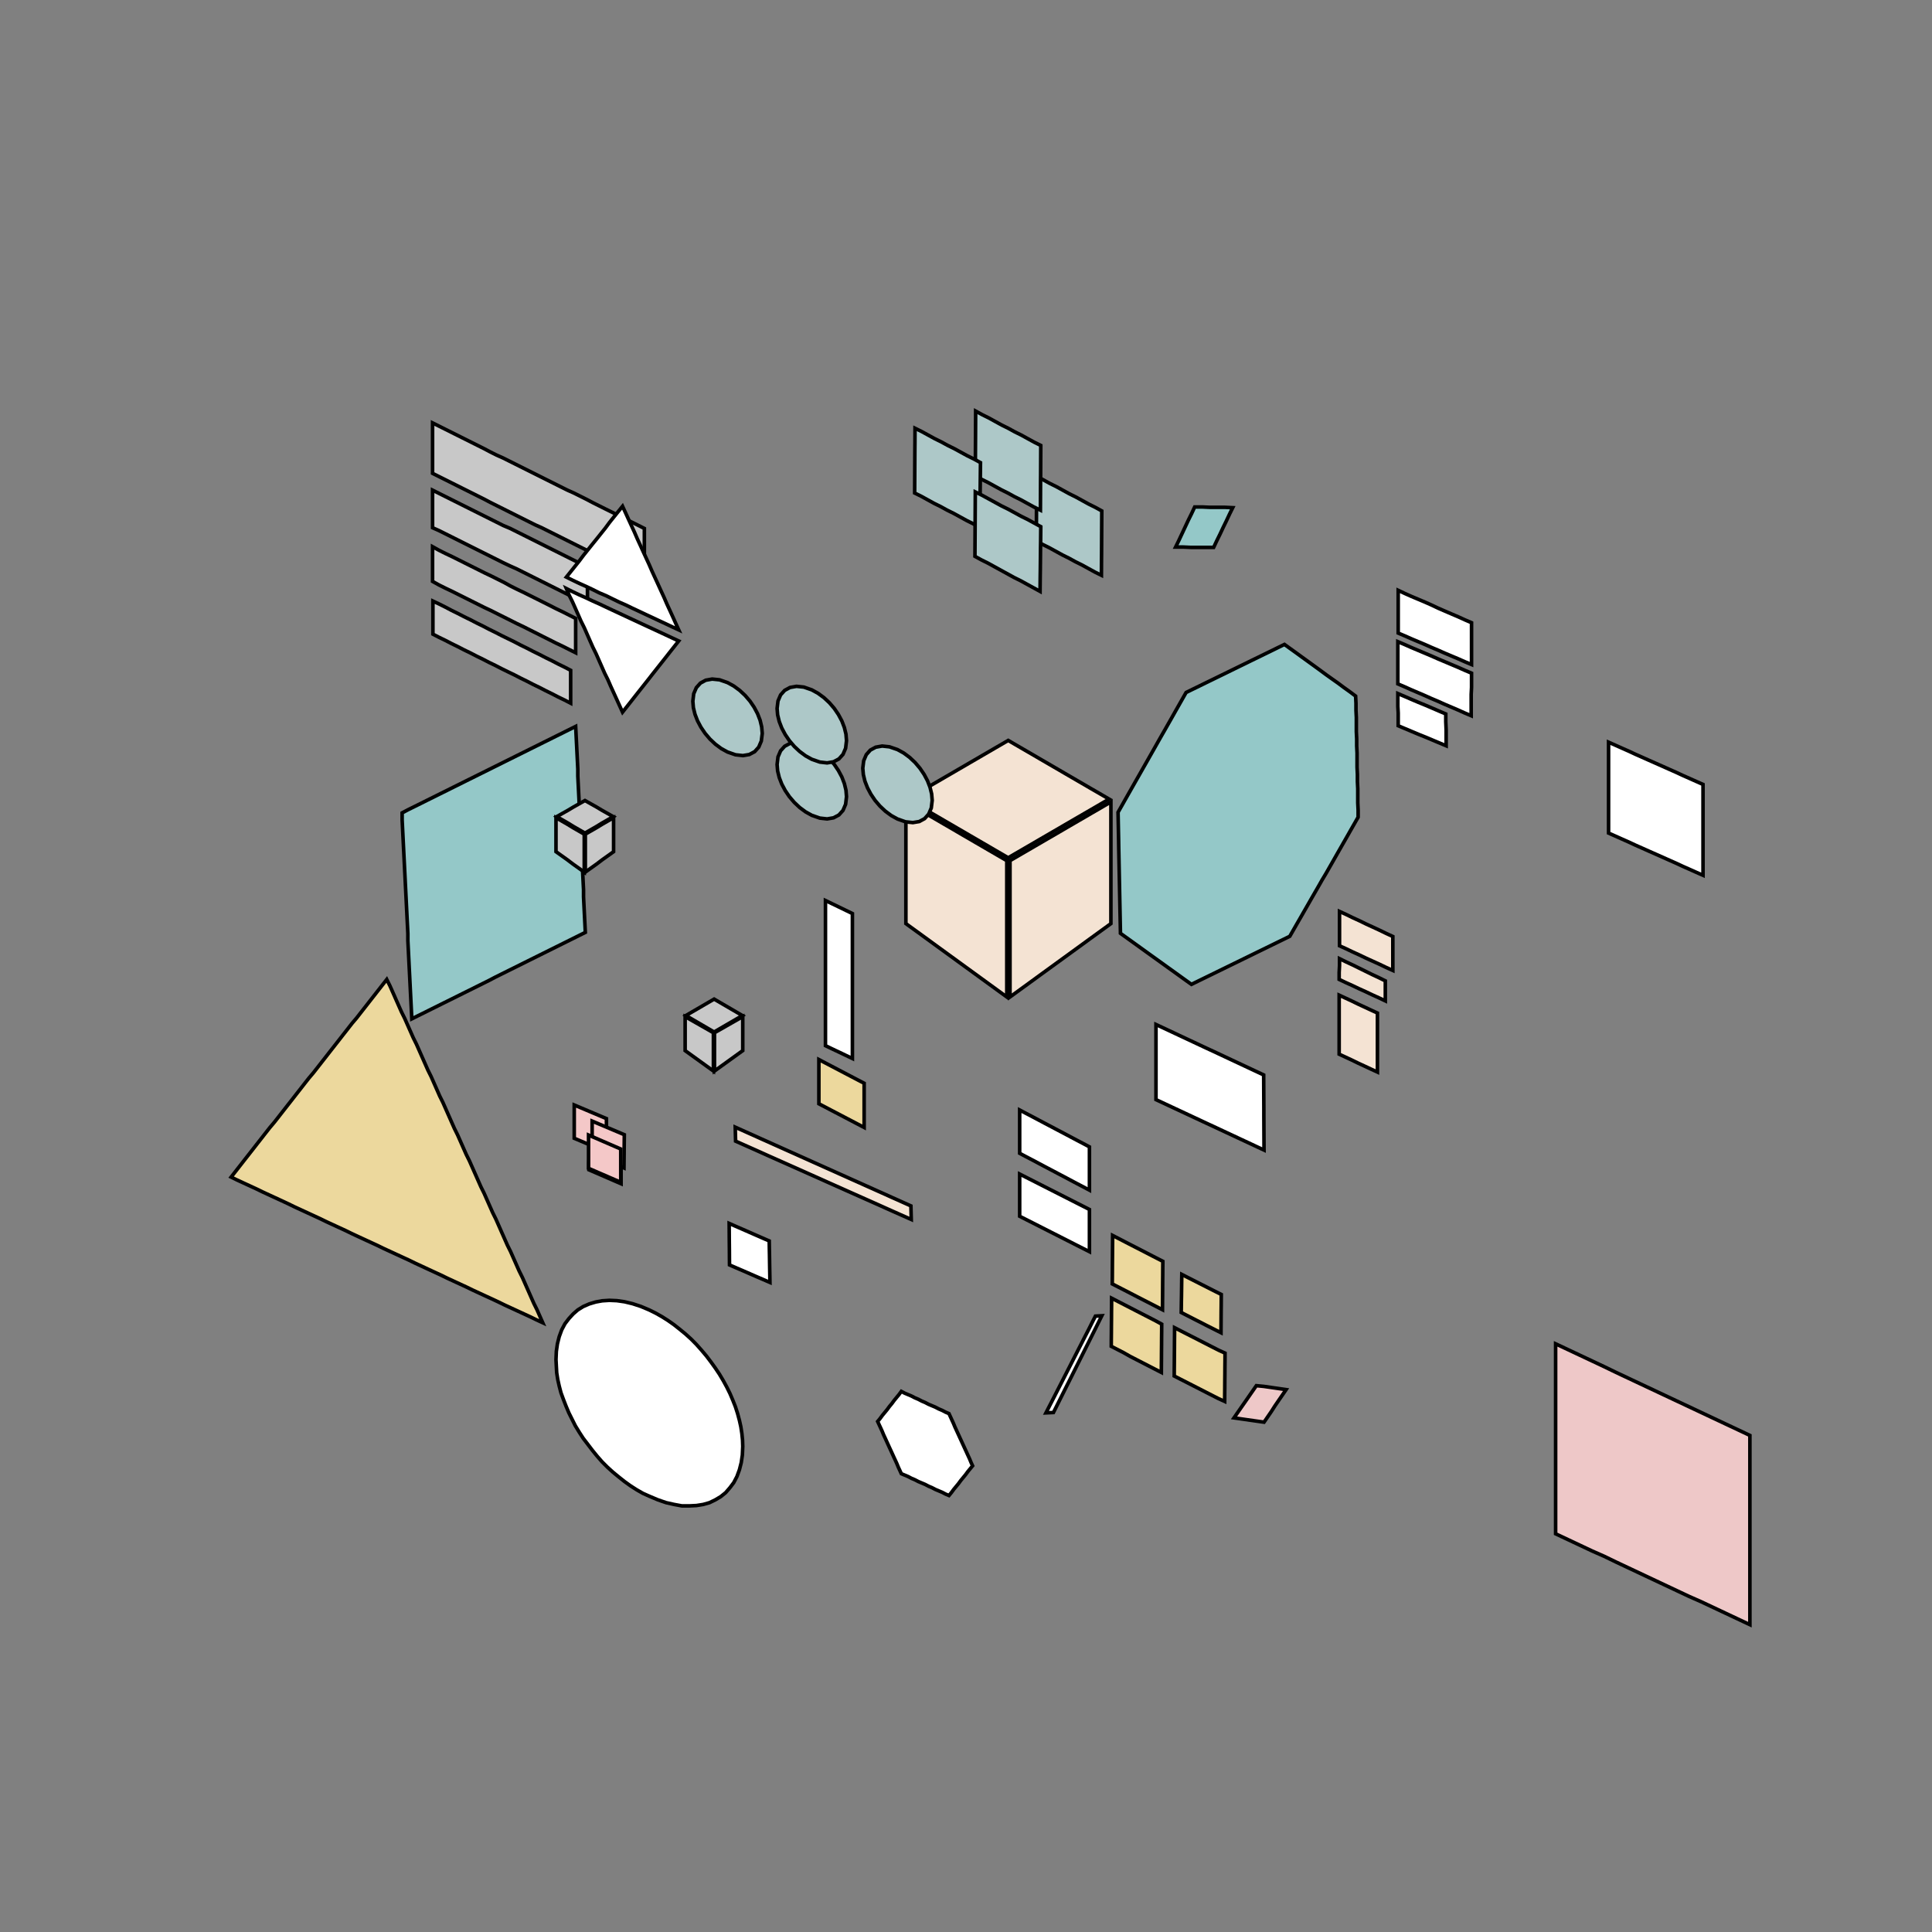 <!DOCTYPE svg>
<svg xmlns="http://www.w3.org/2000/svg" xmlns:xlink="http://www.w3.org/1999/xlink" width="1080" height="1080">
<rect width="100%" height="100%" fill="#808080" stroke="none"/>
<g transform="translate(540,540)">
<g transform="scale(2,2)">
<path stroke="rgb(0,0,0)" stroke-opacity="1" fill="rgb(148,200,200)" fill-opacity="1" id="bb1_2_" d="M-109.1 -66.96 L-109 -64.98 L-108.9 -62.99 L-108.8 -61.01 L-108.7 -59.02 L-108.6 -57.04 L-108.5 -55.05 L-108.5 -53.07 L-108.4 -51.08 L-108.3 -49.1 L-108.2 -47.11 L-108.1 -45.12 L-108 -43.14 L-107.9 -41.15 L-107.8 -39.17 L-107.7 -37.18 L-107.6 -35.2 L-107.5 -33.21 L-107.4 -31.23 L-107.3 -29.24 L-107.2 -27.26 L-107.1 -25.27 L-107 -23.29 L-106.9 -21.3 L-106.9 -19.32 L-106.8 -17.33 L-106.7 -15.35 L-106.6 -13.36 L-106.5 -11.38 L-106.4 -9.392 L-108.2 -8.498 L-110 -7.603 L-111.8 -6.708 L-113.6 -5.813 L-115.4 -4.918 L-117.2 -4.023 L-119 -3.128 L-120.8 -2.234 L-122.6 -1.339 L-124.4 -0.444 L-126.2 0.451 L-128 1.346 L-129.8 2.241 L-131.6 3.136 L-133.3 4.03 L-135.1 4.925 L-136.9 5.82 L-138.7 6.715 L-140.5 7.61 L-142.3 8.505 L-144.1 9.4 L-145.9 10.29 L-147.7 11.19 L-149.5 12.08 L-151.3 12.98 L-153.1 13.87 L-154.9 14.77 L-155 12.78 L-155.1 10.8 L-155.2 8.813 L-155.3 6.828 L-155.4 4.843 L-155.5 2.858 L-155.6 0.873 L-155.7 -1.112 L-155.8 -3.097 L-155.9 -5.083 L-156 -7.068 L-156 -9.053 L-156.1 -11.04 L-156.2 -13.02 L-156.3 -15.01 L-156.4 -16.99 L-156.5 -18.98 L-156.6 -20.96 L-156.7 -22.95 L-156.8 -24.93 L-156.9 -26.92 L-157 -28.9 L-157.1 -30.89 L-157.2 -32.87 L-157.3 -34.86 L-157.4 -36.84 L-157.5 -38.83 L-157.6 -40.82 L-157.6 -42.8 L-155.9 -43.7 L-154.1 -44.59 L-152.3 -45.48 L-150.5 -46.38 L-148.7 -47.27 L-146.9 -48.17 L-145.1 -49.06 L-143.3 -49.96 L-141.5 -50.85 L-139.7 -51.75 L-137.9 -52.64 L-136.1 -53.54 L-134.3 -54.43 L-132.5 -55.33 L-130.7 -56.22 L-128.9 -57.12 L-127.1 -58.01 L-125.3 -58.91 L-123.5 -59.8 L-121.7 -60.7 L-119.9 -61.59 L-118.1 -62.49 L-116.3 -63.38 L-114.5 -64.28 L-112.7 -65.17 L-110.9 -66.07 L-109.1 -66.96 Z " />
<path stroke="rgb(0,0,0)" stroke-opacity="1" fill="rgb(236,216,157)" fill-opacity="1" id="pr2_1_" d="M71.27 102.5 L69.88 101.8 L68.49 101.1 L67.1 100.4 L65.71 99.68 L64.32 98.98 L62.94 98.27 L61.55 97.56 L60.16 96.85 L60.18 95.33 L60.2 93.81 L60.23 92.29 L60.25 90.77 L60.27 89.25 L60.29 87.73 L60.32 86.21 L61.69 86.91 L63.07 87.61 L64.45 88.31 L65.83 89.01 L67.21 89.71 L68.59 90.41 L69.97 91.11 L71.35 91.8 L71.34 93.34 L71.33 94.87 L71.31 96.4 L71.3 97.93 L71.29 99.46 L71.28 101 L71.27 102.5 Z " />
<path stroke="rgb(0,0,0)" stroke-opacity="1" fill="rgb(236,216,157)" fill-opacity="1" id="pr1_1_" d="M54.92 96.08 L53.16 95.17 L51.41 94.27 L49.65 93.37 L47.9 92.47 L46.14 91.56 L44.39 90.66 L42.64 89.76 L40.88 88.86 L40.9 86.92 L40.91 84.99 L40.92 83.06 L40.94 81.12 L40.95 79.19 L40.97 77.26 L40.98 75.32 L42.74 76.22 L44.49 77.13 L46.24 78.03 L48 78.93 L49.75 79.83 L51.51 80.74 L53.26 81.64 L55.02 82.54 L55 84.47 L54.99 86.41 L54.97 88.34 L54.96 90.28 L54.95 92.21 L54.93 94.14 L54.92 96.08 Z " />
<path stroke="rgb(0,0,0)" stroke-opacity="1" fill="rgb(236,216,157)" fill-opacity="1" id="pr3_1_" d="M54.6 113.6 L52.85 112.7 L51.1 111.8 L49.35 110.9 L47.6 110 L45.85 109.1 L44.1 108.1 L42.35 107.2 L40.6 106.3 L40.61 104.4 L40.63 102.5 L40.64 100.6 L40.66 98.64 L40.67 96.71 L40.69 94.78 L40.7 92.85 L42.45 93.75 L44.2 94.65 L45.95 95.55 L47.7 96.45 L49.45 97.35 L51.2 98.25 L52.95 99.15 L54.7 100.1 L54.69 102 L54.67 103.9 L54.66 105.8 L54.64 107.8 L54.63 109.7 L54.61 111.6 L54.6 113.6 Z " />
<path stroke="rgb(0,0,0)" stroke-opacity="1" fill="rgb(236,216,157)" fill-opacity="1" id="pr4_1_" d="M72.3 121.7 L70.54 120.9 L68.77 120 L67.01 119.1 L65.25 118.2 L63.49 117.3 L61.73 116.4 L59.96 115.5 L58.2 114.6 L58.21 112.7 L58.23 110.8 L58.24 108.9 L58.26 106.9 L58.27 105 L58.29 103.1 L58.3 101.1 L60.06 102 L61.82 102.9 L63.59 103.8 L65.35 104.7 L67.11 105.6 L68.87 106.5 L70.64 107.4 L72.4 108.2 L72.39 110.2 L72.37 112.1 L72.36 114 L72.34 116 L72.33 117.9 L72.31 119.8 L72.3 121.7 Z " />
<path stroke="rgb(0,0,0)" stroke-opacity="1" fill="rgb(238,200,200)" fill-opacity="1" id="ll1_1_" d="M219.1 184.1 L215.7 182.5 L212.3 180.9 L208.9 179.3 L205.5 177.7 L202.1 176.2 L198.7 174.6 L195.3 173 L191.9 171.4 L188.5 169.8 L185.1 168.2 L181.7 166.6 L178.4 165 L175 163.5 L171.6 161.9 L168.2 160.3 L164.8 158.7 L164.8 154.9 L164.8 151.1 L164.8 147.3 L164.8 143.5 L164.8 139.7 L164.8 136 L164.8 132.2 L164.8 128.4 L164.8 124.6 L164.8 120.8 L164.8 117 L164.8 113.2 L164.8 109.4 L164.8 105.6 L168.2 107.2 L171.6 108.8 L175 110.4 L178.4 112 L181.7 113.6 L185.1 115.2 L188.5 116.8 L191.9 118.4 L195.3 120 L198.7 121.6 L202.1 123.2 L205.5 124.8 L208.9 126.4 L212.3 128 L215.7 129.6 L219.1 131.2 L219.1 135 L219.1 138.8 L219.1 142.6 L219.1 146.3 L219.1 150.1 L219.1 153.9 L219.1 157.7 L219.1 161.4 L219.1 165.2 L219.1 169 L219.1 172.8 L219.1 176.5 L219.1 180.3 L219.1 184.1 Z " />
<path stroke="rgb(0,0,0)" stroke-opacity="1" fill="rgb(255,255,255)" fill-opacity="1" id="cl1_1_" d="M37.96 97.76 L37.06 99.56 L36.15 101.4 L35.25 103.2 L34.35 105 L33.45 106.8 L32.55 108.6 L31.65 110.4 L30.75 112.2 L29.85 114 L28.95 115.8 L28.04 117.6 L27.14 119.4 L26.24 121.2 L25.34 123 L24.44 124.8 L22.35 124.9 L23.27 123.1 L24.2 121.3 L25.12 119.5 L26.04 117.7 L26.96 115.9 L27.88 114.1 L28.8 112.3 L29.72 110.5 L30.64 108.7 L31.56 106.9 L32.48 105.1 L33.4 103.3 L34.33 101.5 L35.25 99.66 L36.17 97.86 L37.96 97.76 Z " />
<path stroke="rgb(0,0,0)" stroke-opacity="1" fill="rgb(255,255,255)" fill-opacity="1" id="a5_2_" d="M206 -50.75 L204.1 -51.59 L202.2 -52.44 L200.3 -53.28 L198.5 -54.12 L196.6 -54.96 L194.7 -55.81 L192.8 -56.65 L190.9 -57.49 L189 -58.34 L187.1 -59.18 L185.3 -60.02 L183.4 -60.86 L181.5 -61.71 L179.6 -62.55 L179.6 -60.6 L179.6 -58.64 L179.6 -56.69 L179.6 -54.73 L179.6 -52.78 L179.6 -50.83 L179.6 -48.87 L179.6 -46.92 L179.6 -44.97 L179.6 -43.01 L179.6 -41.06 L179.6 -39.1 L179.6 -37.15 L181.5 -36.31 L183.4 -35.46 L185.3 -34.62 L187.1 -33.78 L189 -32.94 L190.9 -32.09 L192.8 -31.25 L194.7 -30.41 L196.6 -29.56 L198.5 -28.72 L200.3 -27.88 L202.2 -27.04 L204.1 -26.19 L206 -25.35 L206 -27.3 L206 -29.26 L206 -31.21 L206 -33.17 L206 -35.12 L206 -37.07 L206 -39.03 L206 -40.98 L206 -42.93 L206 -44.89 L206 -46.84 L206 -48.8 L206 -50.75 Z " />
<path stroke="rgb(0,0,0)" stroke-opacity="1" fill="rgb(255,255,255)" fill-opacity="1" id="a6_2_" d="M83.3 51.45 L81.52 50.62 L79.75 49.79 L77.97 48.96 L76.19 48.13 L74.42 47.3 L72.64 46.47 L70.86 45.64 L69.09 44.81 L67.31 43.99 L65.54 43.16 L63.76 42.33 L61.98 41.5 L60.21 40.67 L58.43 39.84 L56.65 39.01 L54.88 38.18 L53.1 37.35 L53.1 35.25 L53.1 33.15 L53.1 31.05 L53.1 28.95 L53.1 26.85 L53.1 24.75 L53.1 22.65 L53.1 20.55 L53.1 18.45 L53.1 16.35 L54.87 17.18 L56.64 18.01 L58.41 18.84 L60.18 19.67 L61.95 20.5 L63.72 21.33 L65.49 22.16 L67.26 22.99 L69.04 23.81 L70.81 24.64 L72.58 25.47 L74.35 26.3 L76.12 27.13 L77.89 27.96 L79.66 28.79 L81.43 29.62 L83.2 30.45 L83.21 32.36 L83.22 34.27 L83.23 36.18 L83.24 38.09 L83.25 40 L83.25 41.9 L83.26 43.81 L83.27 45.72 L83.28 47.63 L83.29 49.54 L83.3 51.45 Z " />
<path stroke="rgb(0,0,0)" stroke-opacity="1" fill="rgb(148,200,200)" fill-opacity="1" id="rtr1_2_" d="M74.55 -128.1 L73.66 -126.3 L72.77 -124.4 L71.89 -122.6 L71 -120.7 L70.11 -118.9 L69.22 -117 L67.09 -117 L64.97 -117 L62.84 -117 L60.71 -117.1 L58.59 -117.1 L59.47 -118.9 L60.36 -120.8 L61.25 -122.7 L62.14 -124.6 L63.03 -126.4 L63.92 -128.3 L66.04 -128.3 L68.17 -128.2 L70.3 -128.2 L72.42 -128.2 L74.55 -128.1 Z " />
<path stroke="rgb(0,0,0)" stroke-opacity="1" fill="rgb(238,200,200)" fill-opacity="1" id="sg1_2_" d="M74.9 126.3 L75.94 124.8 L76.98 123.3 L78.03 121.8 L79.07 120.3 L80.11 118.8 L81.15 117.3 L83.23 117.5 L85.31 117.8 L87.39 118.1 L89.47 118.4 L88.44 119.9 L87.41 121.4 L86.38 122.9 L85.36 124.5 L84.33 126 L83.3 127.5 L81.2 127.2 L79.1 126.9 L77 126.6 L74.9 126.3 Z " />
<path stroke="rgb(0,0,0)" stroke-opacity="1" fill="rgb(255,255,255)" fill-opacity="1" id="a12_2_" d="M-54.8 88.45 L-56.68 87.63 L-58.57 86.82 L-60.45 86 L-62.33 85.18 L-64.22 84.37 L-66.1 83.55 L-66.12 81.62 L-66.13 79.68 L-66.15 77.75 L-66.17 75.82 L-66.18 73.88 L-66.2 71.95 L-64.33 72.77 L-62.47 73.58 L-60.6 74.4 L-58.73 75.22 L-56.87 76.03 L-55 76.85 L-54.97 78.78 L-54.93 80.72 L-54.9 82.65 L-54.87 84.58 L-54.83 86.52 L-54.8 88.45 Z " />
<path stroke="rgb(0,0,0)" stroke-opacity="1" fill="rgb(255,255,255)" fill-opacity="1" id="secscl1_2_" d="M-31.75 25.86 L-32.69 25.41 L-33.63 24.96 L-34.57 24.51 L-35.51 24.06 L-36.45 23.62 L-37.4 23.17 L-38.34 22.72 L-39.28 22.27 L-39.28 21.26 L-39.28 20.24 L-39.28 19.23 L-39.28 18.21 L-39.28 17.2 L-39.28 16.19 L-39.28 15.17 L-39.28 14.16 L-39.28 13.14 L-39.28 12.13 L-39.28 11.11 L-39.28 10.1 L-39.28 9.086 L-39.28 8.072 L-39.28 7.057 L-39.28 6.043 L-39.28 5.029 L-39.28 4.014 L-39.28 3 L-39.28 1.986 L-39.28 0.972 L-39.28 -0.043 L-39.28 -1.057 L-39.28 -2.071 L-39.28 -3.086 L-39.28 -4.1 L-39.28 -5.114 L-39.28 -6.128 L-39.28 -7.143 L-39.28 -8.157 L-39.28 -9.171 L-39.28 -10.19 L-39.28 -11.2 L-39.28 -12.21 L-39.28 -13.23 L-39.28 -14.24 L-39.28 -15.26 L-39.28 -16.27 L-39.28 -17.29 L-39.28 -18.3 L-38.34 -17.85 L-37.4 -17.39 L-36.45 -16.94 L-35.51 -16.48 L-34.57 -16.03 L-33.63 -15.57 L-32.69 -15.12 L-31.75 -14.66 L-31.75 -13.65 L-31.75 -12.64 L-31.75 -11.62 L-31.75 -10.61 L-31.75 -9.598 L-31.75 -8.585 L-31.75 -7.572 L-31.75 -6.559 L-31.75 -5.546 L-31.75 -4.533 L-31.75 -3.52 L-31.75 -2.507 L-31.75 -1.494 L-31.75 -0.481 L-31.75 0.532 L-31.75 1.545 L-31.75 2.558 L-31.75 3.571 L-31.75 4.584 L-31.75 5.597 L-31.75 6.61 L-31.75 7.623 L-31.75 8.636 L-31.75 9.649 L-31.75 10.66 L-31.75 11.68 L-31.75 12.69 L-31.75 13.7 L-31.75 14.71 L-31.75 15.73 L-31.75 16.74 L-31.75 17.75 L-31.75 18.77 L-31.75 19.78 L-31.75 20.79 L-31.75 21.81 L-31.75 22.82 L-31.75 23.83 L-31.75 24.84 L-31.75 25.86 Z " />
<path stroke="rgb(0,0,0)" stroke-opacity="1" fill="rgb(255,255,255)" fill-opacity="1" id="a7_1_" d="M141.3 -84.25 L139.4 -85.05 L137.6 -85.85 L135.7 -86.65 L133.8 -87.45 L132 -88.25 L130.1 -89.05 L128.3 -89.85 L126.4 -90.65 L124.5 -91.45 L122.7 -92.25 L120.8 -93.05 L120.8 -95.03 L120.8 -97.02 L120.8 -99 L120.8 -101 L120.8 -103 L120.8 -105 L122.7 -104.1 L124.5 -103.3 L126.4 -102.5 L128.3 -101.7 L130.1 -100.9 L132 -100 L133.8 -99.22 L135.7 -98.4 L137.6 -97.59 L139.4 -96.77 L141.3 -95.95 L141.3 -94 L141.3 -92.05 L141.3 -90.1 L141.3 -88.15 L141.3 -86.2 L141.3 -84.25 Z " />
<path stroke="rgb(0,0,0)" stroke-opacity="1" fill="rgb(255,255,255)" fill-opacity="1" id="a8_1_" d="M141.2 -69.95 L139.3 -70.76 L137.5 -71.57 L135.6 -72.38 L133.7 -73.19 L131.9 -74 L130 -74.8 L128.2 -75.61 L126.3 -76.42 L124.4 -77.23 L122.6 -78.04 L120.7 -78.85 L120.7 -80.82 L120.7 -82.78 L120.7 -84.75 L120.7 -86.72 L120.7 -88.68 L120.7 -90.65 L122.6 -89.85 L124.4 -89.05 L126.3 -88.25 L128.2 -87.45 L130.1 -86.65 L131.9 -85.85 L133.8 -85.05 L135.7 -84.25 L137.6 -83.45 L139.4 -82.65 L141.3 -81.85 L141.3 -79.87 L141.3 -77.88 L141.2 -75.9 L141.2 -73.92 L141.2 -71.93 L141.2 -69.95 Z " />
<path stroke="rgb(0,0,0)" stroke-opacity="1" fill="rgb(255,255,255)" fill-opacity="1" id="a9_1_" d="M134.2 -61.55 L132.3 -62.35 L130.4 -63.15 L128.5 -63.95 L126.5 -64.75 L124.6 -65.55 L122.7 -66.35 L120.8 -67.15 L120.8 -68.95 L120.8 -70.75 L120.7 -72.55 L120.7 -74.35 L120.7 -76.15 L122.6 -75.34 L124.5 -74.52 L126.4 -73.71 L128.4 -72.89 L130.3 -72.08 L132.2 -71.26 L134.1 -70.45 L134.1 -68.23 L134.2 -66 L134.2 -63.77 L134.2 -61.55 Z " />
<path stroke="rgb(0,0,0)" stroke-opacity="1" fill="rgb(255,255,255)" fill-opacity="1" id="a17_1_" d="M34.5 62.65 L32.73 61.71 L30.95 60.78 L29.18 59.84 L27.41 58.9 L25.64 57.97 L23.86 57.03 L22.09 56.1 L20.32 55.16 L18.55 54.22 L16.77 53.29 L15 52.35 L15 50.33 L15 48.32 L15 46.3 L15 44.28 L15 42.27 L15 40.25 L16.77 41.19 L18.55 42.12 L20.32 43.06 L22.09 44 L23.86 44.93 L25.64 45.87 L27.41 46.8 L29.18 47.74 L30.95 48.68 L32.73 49.61 L34.5 50.55 L34.5 52.57 L34.5 54.58 L34.5 56.6 L34.5 58.62 L34.5 60.63 L34.5 62.65 Z " />
<path stroke="rgb(0,0,0)" stroke-opacity="1" fill="rgb(255,255,255)" fill-opacity="1" id="a16_1_" d="M34.5 79.85 L32.73 78.95 L30.95 78.05 L29.18 77.15 L27.41 76.25 L25.64 75.35 L23.86 74.45 L22.09 73.55 L20.32 72.65 L18.55 71.75 L16.77 70.85 L15 69.95 L15 67.98 L15 66.02 L15 64.05 L15 62.08 L15 60.12 L15 58.15 L16.77 59.05 L18.55 59.95 L20.32 60.85 L22.09 61.75 L23.86 62.65 L25.64 63.55 L27.41 64.45 L29.18 65.35 L30.95 66.25 L32.73 67.15 L34.5 68.05 L34.5 70.02 L34.5 71.98 L34.5 73.95 L34.5 75.92 L34.5 77.88 L34.5 79.85 Z " />
<path stroke="rgb(0,0,0)" stroke-opacity="1" fill="rgb(236,216,157)" fill-opacity="1" id="scltrs1_1_" d="M-28.47 45.13 L-30.28 44.18 L-32.09 43.23 L-33.89 42.29 L-35.7 41.34 L-37.51 40.4 L-39.31 39.45 L-41.12 38.51 L-41.12 36.45 L-41.12 34.39 L-41.12 32.33 L-41.12 30.27 L-41.12 28.21 L-41.12 26.15 L-39.31 27.1 L-37.51 28.04 L-35.7 28.99 L-33.89 29.94 L-32.09 30.88 L-30.28 31.83 L-28.47 32.77 L-28.47 34.83 L-28.47 36.89 L-28.47 38.95 L-28.47 41.01 L-28.47 43.07 L-28.47 45.13 Z " />
<path stroke="rgb(0,0,0)" stroke-opacity="1" fill="rgb(244,227,211)" fill-opacity="1" id="a15_1_" d="M119.3 1.25 L117.4 0.388 L115.6 -0.475 L113.7 -1.338 L111.8 -2.2 L110 -3.063 L108.1 -3.925 L106.3 -4.788 L104.4 -5.65 L104.4 -7.57 L104.4 -9.49 L104.4 -11.41 L104.4 -13.33 L104.4 -15.25 L106.3 -14.38 L108.1 -13.5 L110 -12.63 L111.8 -11.75 L113.7 -10.88 L115.6 -10 L117.4 -9.125 L119.3 -8.25 L119.3 -6.35 L119.3 -4.45 L119.3 -2.55 L119.3 -0.65 L119.3 1.25 Z " />
<path stroke="rgb(0,0,0)" stroke-opacity="1" fill="rgb(244,227,211)" fill-opacity="1" id="a14_1_" d="M117.2 9.75 L115.4 8.893 L113.5 8.036 L111.7 7.179 L109.8 6.321 L108 5.464 L106.1 4.607 L104.3 3.75 L104.3 1.817 L104.4 -0.117 L104.4 -2.05 L106.2 -1.164 L108.1 -0.279 L109.9 0.607 L111.7 1.493 L113.5 2.379 L115.4 3.264 L117.2 4.15 L117.2 6.017 L117.2 7.883 L117.2 9.75 Z " />
<path stroke="rgb(0,0,0)" stroke-opacity="1" fill="rgb(244,227,211)" fill-opacity="1" id="a13_1_" d="M115 29.65 L113.2 28.82 L111.4 27.98 L109.6 27.15 L107.9 26.32 L106.1 25.48 L104.3 24.65 L104.3 22.59 L104.3 20.52 L104.3 18.46 L104.3 16.4 L104.3 14.34 L104.3 12.27 L104.3 10.21 L104.3 8.15 L106.1 8.983 L107.9 9.817 L109.6 10.65 L111.4 11.48 L113.2 12.32 L115 13.15 L115 15.21 L115 17.27 L115 19.34 L115 21.4 L115 23.46 L115 25.52 L115 27.59 L115 29.65 Z " />
<path stroke="rgb(0,0,0)" stroke-opacity="1" fill="rgb(200,200,200)" fill-opacity="1" id="a1_2_" d="M-110.5 -73.45 L-112.2 -74.33 L-114 -75.2 L-115.7 -76.08 L-117.5 -76.96 L-119.2 -77.84 L-121 -78.71 L-122.7 -79.59 L-124.5 -80.47 L-126.2 -81.35 L-128 -82.22 L-129.8 -83.1 L-131.5 -83.98 L-133.3 -84.85 L-135 -85.73 L-136.8 -86.61 L-138.5 -87.49 L-140.3 -88.36 L-142 -89.24 L-143.8 -90.12 L-145.5 -91 L-147.3 -91.87 L-149 -92.75 L-149 -94.61 L-149 -96.47 L-149 -98.33 L-149 -100.2 L-149 -102 L-147.3 -101.2 L-145.5 -100.3 L-143.8 -99.4 L-142 -98.52 L-140.3 -97.64 L-138.5 -96.76 L-136.8 -95.88 L-135 -95 L-133.3 -94.11 L-131.5 -93.23 L-129.8 -92.35 L-128 -91.47 L-126.2 -90.59 L-124.5 -89.7 L-122.7 -88.82 L-121 -87.94 L-119.2 -87.06 L-117.5 -86.18 L-115.7 -85.3 L-114 -84.41 L-112.2 -83.53 L-110.5 -82.65 L-110.5 -80.81 L-110.5 -78.97 L-110.5 -77.13 L-110.5 -75.29 L-110.5 -73.45 Z " />
<path stroke="rgb(0,0,0)" stroke-opacity="1" fill="rgb(200,200,200)" fill-opacity="1" id="a4_2_" d="M-89.9 -108.2 L-91.69 -109 L-93.49 -109.9 L-95.28 -110.8 L-97.08 -111.7 L-98.87 -112.6 L-100.7 -113.5 L-102.5 -114.4 L-104.3 -115.3 L-106 -116.2 L-107.8 -117.1 L-109.6 -118 L-111.4 -118.9 L-113.2 -119.8 L-115 -120.7 L-116.8 -121.6 L-118.6 -122.5 L-120.4 -123.3 L-122.2 -124.2 L-124 -125.1 L-125.8 -126 L-127.6 -126.9 L-129.4 -127.8 L-131.2 -128.7 L-133 -129.6 L-134.7 -130.5 L-136.5 -131.4 L-138.3 -132.3 L-140.1 -133.2 L-141.9 -134.1 L-143.7 -135 L-145.5 -135.9 L-147.3 -136.8 L-149.1 -137.7 L-149.1 -139.7 L-149.1 -141.7 L-149.1 -143.7 L-149.1 -145.7 L-149.1 -147.7 L-149.1 -149.7 L-149.1 -151.8 L-147.3 -150.9 L-145.5 -150 L-143.7 -149.1 L-141.9 -148.2 L-140.1 -147.3 L-138.3 -146.4 L-136.5 -145.5 L-134.7 -144.6 L-133 -143.7 L-131.2 -142.8 L-129.4 -142 L-127.6 -141.1 L-125.8 -140.2 L-124 -139.3 L-122.2 -138.4 L-120.4 -137.5 L-118.6 -136.6 L-116.8 -135.7 L-115 -134.8 L-113.2 -133.9 L-111.4 -133 L-109.6 -132.2 L-107.8 -131.3 L-106 -130.4 L-104.3 -129.5 L-102.5 -128.6 L-100.7 -127.7 L-98.87 -126.8 L-97.08 -125.9 L-95.28 -125 L-93.49 -124.1 L-91.69 -123.2 L-89.9 -122.3 L-89.9 -120.3 L-89.9 -118.3 L-89.9 -116.3 L-89.9 -114.2 L-89.9 -112.2 L-89.9 -110.2 L-89.9 -108.2 Z " />
<path stroke="rgb(0,0,0)" stroke-opacity="1" fill="rgb(200,200,200)" fill-opacity="1" id="a2_1_" d="M-109.1 -87.55 L-110.9 -88.45 L-112.7 -89.36 L-114.6 -90.26 L-116.4 -91.17 L-118.2 -92.07 L-120 -92.98 L-121.8 -93.88 L-123.6 -94.79 L-125.5 -95.69 L-127.3 -96.6 L-129.1 -97.5 L-130.9 -98.4 L-132.7 -99.31 L-134.6 -100.2 L-136.4 -101.1 L-138.2 -102 L-140 -102.9 L-141.8 -103.8 L-143.6 -104.7 L-145.5 -105.6 L-147.3 -106.5 L-149.1 -107.5 L-149.1 -109.4 L-149.1 -111.3 L-149.1 -113.3 L-149.1 -115.2 L-149.1 -117.2 L-147.3 -116.2 L-145.5 -115.3 L-143.6 -114.4 L-141.8 -113.5 L-140 -112.6 L-138.2 -111.7 L-136.4 -110.8 L-134.6 -109.9 L-132.7 -109 L-130.9 -108.1 L-129.1 -107.2 L-127.3 -106.2 L-125.5 -105.3 L-123.6 -104.4 L-121.8 -103.5 L-120 -102.6 L-118.2 -101.7 L-116.4 -100.8 L-114.6 -99.88 L-112.7 -98.97 L-110.9 -98.06 L-109.1 -97.15 L-109.1 -95.23 L-109.1 -93.31 L-109.1 -91.39 L-109.1 -89.47 L-109.1 -87.55 Z " />
<path stroke="rgb(0,0,0)" stroke-opacity="1" fill="rgb(200,200,200)" fill-opacity="1" id="a3_1_" d="M-105.8 -101.2 L-107.6 -102 L-109.4 -102.9 L-111.2 -103.8 L-113 -104.7 L-114.8 -105.6 L-116.6 -106.5 L-118.4 -107.4 L-120.2 -108.3 L-122 -109.2 L-123.8 -110.1 L-125.6 -111 L-127.4 -111.8 L-129.3 -112.7 L-131.1 -113.6 L-132.9 -114.5 L-134.7 -115.4 L-136.5 -116.3 L-138.3 -117.2 L-140.1 -118.1 L-141.9 -119 L-143.7 -119.9 L-145.5 -120.8 L-147.3 -121.7 L-149.1 -122.5 L-149.1 -124.6 L-149.1 -126.7 L-149.1 -128.8 L-149.1 -130.9 L-149.1 -133 L-147.3 -132.1 L-145.5 -131.2 L-143.7 -130.3 L-141.9 -129.4 L-140.1 -128.5 L-138.3 -127.6 L-136.5 -126.7 L-134.7 -125.8 L-132.9 -124.9 L-131.1 -124 L-129.3 -123.1 L-127.4 -122.3 L-125.6 -121.4 L-123.8 -120.5 L-122 -119.6 L-120.2 -118.7 L-118.4 -117.8 L-116.6 -116.9 L-114.8 -116 L-113 -115.1 L-111.2 -114.2 L-109.4 -113.3 L-107.6 -112.4 L-105.8 -111.5 L-105.8 -109.5 L-105.8 -107.4 L-105.8 -105.3 L-105.8 -103.2 L-105.8 -101.2 Z " />
<path stroke="rgb(0,0,0)" stroke-opacity="1" fill="rgb(244,227,211)" fill-opacity="1" id="a11_1_" d="M-15.3 70.85 L-17.12 70.04 L-18.94 69.23 L-20.76 68.42 L-22.57 67.61 L-24.39 66.79 L-26.21 65.98 L-28.03 65.17 L-29.85 64.36 L-31.67 63.55 L-33.49 62.74 L-35.3 61.93 L-37.12 61.12 L-38.94 60.31 L-40.76 59.49 L-42.58 58.68 L-44.4 57.87 L-46.21 57.06 L-48.03 56.25 L-49.85 55.44 L-51.67 54.63 L-53.49 53.82 L-55.31 53.01 L-57.13 52.19 L-58.94 51.38 L-60.76 50.57 L-62.58 49.76 L-64.4 48.95 L-64.45 47 L-64.5 45.05 L-62.68 45.86 L-60.86 46.68 L-59.04 47.49 L-57.23 48.31 L-55.41 49.12 L-53.59 49.94 L-51.77 50.75 L-49.95 51.57 L-48.13 52.38 L-46.31 53.2 L-44.5 54.01 L-42.68 54.83 L-40.86 55.64 L-39.04 56.46 L-37.22 57.27 L-35.4 58.09 L-33.59 58.9 L-31.77 59.72 L-29.95 60.53 L-28.13 61.35 L-26.31 62.16 L-24.49 62.98 L-22.67 63.79 L-20.86 64.61 L-19.04 65.42 L-17.22 66.24 L-15.4 67.05 L-15.35 68.95 L-15.3 70.85 Z " />
<path stroke="rgb(0,0,0)" stroke-opacity="1" fill="rgb(244,200,200)" fill-opacity="1" id="fus1_1_" d="M-100.5 51.95 L-102.3 51.19 L-104.1 50.43 L-105.9 49.67 L-107.7 48.91 L-109.5 48.15 L-109.5 46.29 L-109.5 44.43 L-109.5 42.57 L-109.5 40.71 L-109.5 38.85 L-107.7 39.61 L-105.9 40.37 L-104.1 41.13 L-102.3 41.89 L-100.5 42.65 L-100.5 44.51 L-100.5 46.37 L-100.5 48.23 L-100.5 50.09 L-100.5 51.95 Z " />
<path stroke="rgb(0,0,0)" stroke-opacity="1" fill="rgb(244,200,200)" fill-opacity="1" id="fus2_1_" d="M-96.41 60.86 L-98.21 60.08 L-100 59.3 L-101.8 58.52 L-103.6 57.74 L-105.4 56.96 L-105.4 55.08 L-105.3 53.2 L-105.3 51.32 L-105.2 49.44 L-105.2 47.56 L-103.4 48.32 L-101.7 49.08 L-99.93 49.84 L-98.17 50.6 L-96.41 51.36 L-96.41 53.26 L-96.41 55.16 L-96.41 57.06 L-96.41 58.96 L-96.41 60.86 Z " />
<path stroke="rgb(0,0,0)" stroke-opacity="1" fill="rgb(244,200,200)" fill-opacity="1" id="fus3_1_" d="M-95.6 56.45 L-97.38 55.69 L-99.16 54.93 L-100.9 54.17 L-102.7 53.41 L-104.5 52.65 L-104.5 50.79 L-104.5 48.93 L-104.5 47.07 L-104.5 45.21 L-104.5 43.35 L-102.7 44.11 L-100.9 44.87 L-99.1 45.63 L-97.3 46.39 L-95.5 47.15 L-95.52 49.01 L-95.54 50.87 L-95.56 52.73 L-95.58 54.59 L-95.6 56.45 Z " />
<path stroke="rgb(0,0,0)" stroke-opacity="1" fill="rgb(244,200,200)" fill-opacity="1" id="fus4_1_" d="M-96.5 60.45 L-98.3 59.67 L-100.1 58.89 L-101.9 58.11 L-103.7 57.33 L-105.5 56.55 L-105.5 54.69 L-105.5 52.83 L-105.5 50.97 L-105.5 49.11 L-105.5 47.25 L-103.7 48.03 L-101.9 48.81 L-100.1 49.59 L-98.3 50.37 L-96.5 51.15 L-96.5 53.01 L-96.5 54.87 L-96.5 56.73 L-96.5 58.59 L-96.5 60.45 Z " />
<path stroke="rgb(0,0,0)" stroke-opacity="1" fill="rgb(173,200,200)" fill-opacity="1" id="swap1_1_" d="M37.85 -109.2 L36.03 -110.1 L34.21 -111.1 L32.39 -112.1 L30.57 -113 L28.75 -114 L26.93 -114.9 L25.11 -115.9 L23.29 -116.9 L21.47 -117.8 L19.65 -118.8 L19.66 -120.8 L19.67 -122.8 L19.69 -124.8 L19.7 -126.8 L19.71 -128.8 L19.72 -130.9 L19.73 -132.9 L19.74 -134.9 L19.75 -136.9 L21.57 -135.9 L23.39 -134.9 L25.21 -134 L27.03 -133 L28.85 -132 L30.67 -131.1 L32.49 -130.1 L34.31 -129.1 L36.13 -128.2 L37.95 -127.2 L37.94 -125.2 L37.93 -123.2 L37.92 -121.2 L37.91 -119.2 L37.9 -117.2 L37.89 -115.2 L37.87 -113.2 L37.86 -111.2 L37.85 -109.2 Z " />
<path stroke="rgb(0,0,0)" stroke-opacity="1" fill="rgb(173,200,200)" fill-opacity="1" id="swap3_1_" d="M20.8 -127.4 L18.98 -128.3 L17.16 -129.3 L15.34 -130.3 L13.52 -131.2 L11.7 -132.2 L9.88 -133.1 L8.06 -134.1 L6.24 -135.1 L4.42 -136 L2.6 -137 L2.611 -139 L2.622 -141 L2.633 -143 L2.644 -145 L2.656 -147 L2.667 -149 L2.678 -151.1 L2.689 -153.1 L2.7 -155.1 L4.52 -154.1 L6.34 -153.2 L8.16 -152.2 L9.98 -151.2 L11.8 -150.3 L13.62 -149.3 L15.44 -148.4 L17.26 -147.4 L19.08 -146.4 L20.9 -145.5 L20.89 -143.5 L20.88 -141.5 L20.87 -139.4 L20.86 -137.4 L20.84 -135.4 L20.83 -133.4 L20.82 -131.4 L20.81 -129.4 L20.8 -127.4 Z " />
<path stroke="rgb(0,0,0)" stroke-opacity="1" fill="rgb(173,200,200)" fill-opacity="1" id="swap2_1_" d="M3.848 -122.6 L2.028 -123.6 L0.208 -124.5 L-1.612 -125.5 L-3.432 -126.5 L-5.252 -127.4 L-7.072 -128.4 L-8.892 -129.3 L-10.71 -130.3 L-12.53 -131.3 L-14.35 -132.2 L-14.34 -134.2 L-14.33 -136.2 L-14.32 -138.2 L-14.31 -140.3 L-14.3 -142.3 L-14.29 -144.3 L-14.27 -146.3 L-14.26 -148.3 L-14.25 -150.3 L-12.42 -149.4 L-10.59 -148.4 L-8.762 -147.4 L-6.932 -146.5 L-5.102 -145.5 L-3.272 -144.6 L-1.442 -143.6 L0.388 -142.6 L2.218 -141.7 L4.048 -140.7 L4.026 -138.7 L4.004 -136.7 L3.981 -134.7 L3.959 -132.7 L3.937 -130.7 L3.915 -128.6 L3.893 -126.6 L3.87 -124.6 L3.848 -122.6 Z " />
<path stroke="rgb(0,0,0)" stroke-opacity="1" fill="rgb(173,200,200)" fill-opacity="1" id="swap4_1_" d="M20.7 -104.7 L18.88 -105.7 L17.06 -106.7 L15.24 -107.7 L13.42 -108.6 L11.6 -109.6 L9.78 -110.6 L7.96 -111.6 L6.14 -112.6 L4.32 -113.5 L2.5 -114.5 L2.511 -116.5 L2.522 -118.5 L2.533 -120.5 L2.544 -122.5 L2.556 -124.5 L2.567 -126.5 L2.578 -128.5 L2.589 -130.5 L2.6 -132.5 L4.43 -131.6 L6.26 -130.6 L8.09 -129.6 L9.92 -128.6 L11.75 -127.7 L13.58 -126.7 L15.41 -125.7 L17.24 -124.8 L19.07 -123.8 L20.9 -122.8 L20.88 -120.8 L20.86 -118.8 L20.83 -116.8 L20.81 -114.8 L20.79 -112.8 L20.77 -110.8 L20.74 -108.7 L20.72 -106.7 L20.7 -104.7 Z " />
<path stroke="rgb(0,0,0)" stroke-opacity="1" fill="rgb(244,227,211)" fill-opacity="1" id="a10_5_" d="M40 -46.65 L38.24 -45.63 L36.48 -44.6 L34.71 -43.57 L32.95 -42.55 L31.19 -41.53 L29.42 -40.5 L27.66 -39.48 L25.9 -38.45 L24.14 -37.43 L22.37 -36.4 L20.61 -35.38 L18.85 -34.35 L17.09 -33.33 L15.32 -32.3 L13.56 -31.28 L11.8 -30.25 L10.04 -31.28 L8.275 -32.3 L6.512 -33.33 L4.75 -34.35 L2.987 -35.38 L1.225 -36.4 L-0.537 -37.43 L-2.3 -38.45 L-4.063 -39.48 L-5.825 -40.5 L-7.587 -41.53 L-9.35 -42.55 L-11.11 -43.57 L-12.87 -44.6 L-14.64 -45.63 L-16.4 -46.65 L-14.64 -47.68 L-12.87 -48.7 L-11.11 -49.72 L-9.35 -50.75 L-7.587 -51.77 L-5.825 -52.8 L-4.063 -53.82 L-2.3 -54.85 L-0.537 -55.87 L1.225 -56.9 L2.987 -57.92 L4.75 -58.95 L6.512 -59.97 L8.275 -61 L10.04 -62.02 L11.8 -63.05 L13.56 -62.02 L15.32 -61 L17.09 -59.97 L18.85 -58.95 L20.61 -57.92 L22.37 -56.9 L24.14 -55.87 L25.9 -54.85 L27.66 -53.82 L29.42 -52.8 L31.19 -51.77 L32.95 -50.75 L34.71 -49.72 L36.48 -48.7 L38.24 -47.68 L40 -46.65 Z " />
<path stroke="rgb(0,0,0)" stroke-opacity="1" fill="rgb(244,227,211)" fill-opacity="1" id="a10_4_" d="M40.5 -11.85 L40.5 -13.85 L40.5 -15.85 L40.5 -17.85 L40.5 -19.85 L40.5 -21.85 L40.5 -23.85 L40.5 -25.85 L40.5 -27.85 L40.5 -29.85 L40.5 -31.85 L40.5 -33.85 L40.5 -35.85 L40.5 -37.85 L40.5 -39.85 L40.5 -41.85 L40.5 -43.85 L40.5 -45.85 L38.74 -44.83 L36.98 -43.8 L35.21 -42.78 L33.45 -41.75 L31.69 -40.73 L29.92 -39.7 L28.16 -38.68 L26.4 -37.65 L24.64 -36.62 L22.87 -35.6 L21.11 -34.57 L19.35 -33.55 L17.59 -32.52 L15.82 -31.5 L14.06 -30.47 L12.3 -29.45 L12.3 -27.44 L12.3 -25.44 L12.3 -23.43 L12.3 -21.43 L12.3 -19.42 L12.3 -17.42 L12.3 -15.41 L12.3 -13.41 L12.3 -11.4 L12.3 -9.397 L12.3 -7.392 L12.3 -5.387 L12.3 -3.382 L12.3 -1.376 L12.3 0.629 L12.3 2.634 L12.3 4.639 L12.3 6.645 L12.3 8.65 L13.96 7.444 L15.62 6.238 L17.28 5.032 L18.94 3.826 L20.59 2.621 L22.25 1.415 L23.91 0.209 L25.57 -0.997 L27.23 -2.203 L28.89 -3.409 L30.55 -4.615 L32.21 -5.821 L33.86 -7.026 L35.52 -8.232 L37.18 -9.438 L38.84 -10.64 L40.5 -11.85 Z " />
<path stroke="rgb(0,0,0)" stroke-opacity="1" fill="rgb(244,227,211)" fill-opacity="1" id="a10_3_" d="M-16.8 -45.85 L-16.8 -43.85 L-16.8 -41.85 L-16.8 -39.85 L-16.8 -37.85 L-16.8 -35.85 L-16.8 -33.85 L-16.8 -31.85 L-16.8 -29.85 L-16.8 -27.85 L-16.8 -25.85 L-16.8 -23.85 L-16.8 -21.85 L-16.8 -19.85 L-16.8 -17.85 L-16.8 -15.85 L-16.8 -13.85 L-16.8 -11.85 L-15.14 -10.64 L-13.48 -9.438 L-11.82 -8.232 L-10.16 -7.026 L-8.506 -5.821 L-6.847 -4.615 L-5.188 -3.409 L-3.529 -2.203 L-1.871 -0.997 L-0.212 0.209 L1.447 1.415 L3.106 2.621 L4.765 3.826 L6.424 5.032 L8.082 6.238 L9.741 7.444 L11.4 8.65 L11.4 6.645 L11.4 4.639 L11.4 2.634 L11.4 0.629 L11.4 -1.376 L11.4 -3.382 L11.4 -5.387 L11.4 -7.392 L11.4 -9.397 L11.4 -11.4 L11.4 -13.41 L11.4 -15.41 L11.4 -17.42 L11.4 -19.42 L11.4 -21.43 L11.4 -23.43 L11.4 -25.44 L11.4 -27.44 L11.4 -29.45 L9.637 -30.47 L7.875 -31.5 L6.112 -32.52 L4.35 -33.55 L2.587 -34.57 L0.825 -35.6 L-0.938 -36.62 L-2.7 -37.65 L-4.462 -38.68 L-6.225 -39.7 L-7.987 -40.73 L-9.75 -41.75 L-11.51 -42.78 L-13.27 -43.8 L-15.04 -44.83 L-16.8 -45.85 Z " />
<path stroke="rgb(0,0,0)" stroke-opacity="1" fill="rgb(200,200,200)" fill-opacity="1" id="circ1_5_" d="M-62.5 13.85 L-64.08 14.77 L-65.66 15.69 L-67.24 16.61 L-68.82 17.53 L-70.4 18.45 L-71.98 17.53 L-73.56 16.61 L-75.14 15.69 L-76.72 14.77 L-78.3 13.85 L-76.72 12.93 L-75.14 12.01 L-73.56 11.09 L-71.98 10.17 L-70.4 9.25 L-68.82 10.17 L-67.24 11.09 L-65.66 12.01 L-64.08 12.93 L-62.5 13.85 Z " />
<path stroke="rgb(0,0,0)" stroke-opacity="1" fill="rgb(200,200,200)" fill-opacity="1" id="circ1_4_" d="M-62.4 23.65 L-62.4 21.75 L-62.4 19.85 L-62.4 17.95 L-62.4 16.05 L-62.4 14.15 L-63.98 15.05 L-65.56 15.95 L-67.14 16.85 L-68.72 17.75 L-70.3 18.65 L-70.3 20.79 L-70.3 22.93 L-70.3 25.07 L-70.3 27.21 L-70.3 29.35 L-68.72 28.21 L-67.14 27.07 L-65.56 25.93 L-63.98 24.79 L-62.4 23.65 Z " />
<path stroke="rgb(0,0,0)" stroke-opacity="1" fill="rgb(200,200,200)" fill-opacity="1" id="circ1_3_" d="M-78.5 14.15 L-78.5 16.05 L-78.5 17.95 L-78.5 19.85 L-78.5 21.75 L-78.5 23.65 L-76.92 24.79 L-75.34 25.93 L-73.76 27.07 L-72.18 28.21 L-70.6 29.35 L-70.6 27.21 L-70.6 25.07 L-70.6 22.93 L-70.6 20.79 L-70.6 18.65 L-72.18 17.75 L-73.76 16.85 L-75.34 15.95 L-76.92 15.05 L-78.5 14.15 Z " />
<path stroke="rgb(0,0,0)" stroke-opacity="1" fill="rgb(200,200,200)" fill-opacity="1" id="circ2_5_" d="M-98.6 -41.75 L-100.2 -40.83 L-101.8 -39.91 L-103.3 -38.99 L-104.9 -38.07 L-106.5 -37.15 L-108.1 -38.07 L-109.7 -38.99 L-111.2 -39.91 L-112.8 -40.83 L-114.4 -41.75 L-112.8 -42.65 L-111.2 -43.55 L-109.7 -44.45 L-108.1 -45.35 L-106.5 -46.25 L-104.9 -45.35 L-103.3 -44.45 L-101.8 -43.55 L-100.2 -42.65 L-98.6 -41.75 Z " />
<path stroke="rgb(0,0,0)" stroke-opacity="1" fill="rgb(200,200,200)" fill-opacity="1" id="circ2_4_" d="M-98.5 -31.95 L-98.5 -33.85 L-98.5 -35.75 L-98.5 -37.65 L-98.5 -39.55 L-98.5 -41.45 L-100.1 -40.53 L-101.7 -39.61 L-103.2 -38.69 L-104.8 -37.77 L-106.4 -36.85 L-106.4 -34.73 L-106.4 -32.61 L-106.4 -30.49 L-106.4 -28.37 L-106.4 -26.25 L-104.8 -27.39 L-103.2 -28.53 L-101.7 -29.67 L-100.1 -30.81 L-98.5 -31.95 Z " />
<path stroke="rgb(0,0,0)" stroke-opacity="1" fill="rgb(200,200,200)" fill-opacity="1" id="circ2_3_" d="M-114.6 -41.45 L-114.6 -39.55 L-114.6 -37.65 L-114.6 -35.75 L-114.6 -33.85 L-114.6 -31.95 L-113 -30.81 L-111.4 -29.67 L-109.9 -28.53 L-108.3 -27.39 L-106.7 -26.25 L-106.7 -28.37 L-106.7 -30.49 L-106.7 -32.61 L-106.7 -34.73 L-106.7 -36.85 L-108.3 -37.77 L-109.9 -38.69 L-111.4 -39.61 L-113 -40.53 L-114.6 -41.45 Z " />
<path stroke="rgb(0,0,0)" stroke-opacity="1" fill="rgb(148,200,200)" fill-opacity="1" id="bb1" d="M42.5 -42.97 L42.54 -40.98 L42.58 -38.99 L42.62 -37 L42.66 -35.01 L42.69 -33.02 L42.73 -31.03 L42.77 -29.04 L42.81 -27.05 L42.85 -25.06 L42.89 -23.07 L42.93 -21.08 L42.97 -19.09 L43.01 -17.1 L43.05 -15.11 L43.09 -13.12 L43.13 -11.13 L43.17 -9.136 L44.82 -7.947 L46.48 -6.758 L48.13 -5.569 L49.78 -4.38 L51.43 -3.191 L53.09 -2.002 L54.74 -0.814 L56.39 0.375 L58.05 1.564 L59.7 2.753 L61.35 3.942 L63.01 5.131 L64.84 4.235 L66.67 3.34 L68.51 2.444 L70.34 1.549 L72.17 0.653 L74 -0.242 L75.84 -1.138 L77.67 -2.033 L79.5 -2.929 L81.33 -3.824 L83.17 -4.72 L85 -5.616 L86.83 -6.511 L88.67 -7.407 L90.5 -8.302 L91.5 -10.05 L92.51 -11.81 L93.52 -13.56 L94.52 -15.31 L95.53 -17.07 L96.53 -18.82 L97.54 -20.57 L98.55 -22.32 L99.55 -24.08 L100.6 -25.83 L101.6 -27.58 L102.6 -29.33 L103.6 -31.09 L104.6 -32.84 L105.6 -34.59 L106.6 -36.34 L107.6 -38.1 L108.6 -39.85 L109.6 -41.6 L109.6 -43.59 L109.5 -45.58 L109.5 -47.57 L109.5 -49.56 L109.4 -51.55 L109.4 -53.54 L109.3 -55.54 L109.3 -57.53 L109.3 -59.52 L109.2 -61.51 L109.2 -63.5 L109.1 -65.49 L109.1 -67.48 L109.1 -69.47 L109 -71.46 L109 -73.45 L108.9 -75.44 L107.3 -76.64 L105.6 -77.85 L104 -79.05 L102.3 -80.25 L100.6 -81.46 L98.98 -82.66 L97.32 -83.87 L95.66 -85.07 L94 -86.27 L92.34 -87.48 L90.67 -88.68 L89.01 -89.88 L87.18 -88.99 L85.35 -88.09 L83.52 -87.2 L81.68 -86.3 L79.85 -85.41 L78.02 -84.51 L76.19 -83.62 L74.35 -82.72 L72.52 -81.82 L70.69 -80.93 L68.85 -80.03 L67.02 -79.14 L65.19 -78.24 L63.36 -77.35 L61.52 -76.45 L60.52 -74.69 L59.52 -72.93 L58.52 -71.17 L57.52 -69.4 L56.52 -67.64 L55.52 -65.88 L54.51 -64.12 L53.51 -62.36 L52.51 -60.59 L51.51 -58.83 L50.51 -57.07 L49.51 -55.31 L48.51 -53.55 L47.5 -51.78 L46.5 -50.02 L45.5 -48.26 L44.5 -46.5 L43.5 -44.73 L42.5 -42.97 Z " />
<path stroke="rgb(0,0,0)" stroke-opacity="1" fill="rgb(236,216,157)" fill-opacity="1" id="scltrs1" d="M-161.9 3.757 L-163.1 5.291 L-164.3 6.826 L-165.5 8.36 L-166.7 9.894 L-167.9 11.43 L-169.1 12.96 L-170.3 14.5 L-171.6 16.03 L-172.8 17.57 L-174 19.1 L-175.2 20.64 L-176.4 22.17 L-177.6 23.7 L-178.8 25.24 L-180 26.77 L-181.2 28.31 L-182.4 29.84 L-183.7 31.38 L-184.9 32.91 L-186.1 34.45 L-187.3 35.98 L-188.5 37.52 L-189.7 39.05 L-190.9 40.58 L-192.1 42.12 L-193.3 43.65 L-194.6 45.19 L-195.8 46.72 L-197 48.26 L-198.2 49.79 L-199.4 51.33 L-200.6 52.86 L-201.8 54.39 L-203 55.93 L-204.2 57.46 L-205.4 59 L-203.7 59.83 L-201.9 60.66 L-200.1 61.49 L-198.3 62.32 L-196.6 63.15 L-194.8 63.98 L-193 64.81 L-191.2 65.64 L-189.4 66.48 L-187.7 67.31 L-185.9 68.14 L-184.1 68.97 L-182.3 69.8 L-180.5 70.63 L-178.8 71.46 L-177 72.29 L-175.2 73.12 L-173.4 73.95 L-171.7 74.78 L-169.9 75.62 L-168.1 76.45 L-166.3 77.28 L-164.5 78.11 L-162.8 78.94 L-161 79.77 L-159.2 80.6 L-157.4 81.43 L-155.6 82.26 L-153.9 83.09 L-152.1 83.92 L-150.3 84.76 L-148.5 85.59 L-146.7 86.42 L-145 87.25 L-143.2 88.08 L-141.4 88.91 L-139.6 89.74 L-137.9 90.57 L-136.1 91.4 L-134.3 92.23 L-132.5 93.06 L-130.7 93.9 L-129 94.73 L-127.2 95.56 L-125.4 96.39 L-123.6 97.22 L-121.8 98.05 L-120.1 98.88 L-118.3 99.71 L-119.1 97.9 L-119.9 96.09 L-120.8 94.28 L-121.6 92.47 L-122.4 90.66 L-123.2 88.85 L-124 87.04 L-124.9 85.23 L-125.7 83.42 L-126.5 81.61 L-127.3 79.8 L-128.2 77.99 L-129 76.18 L-129.8 74.37 L-130.6 72.55 L-131.4 70.74 L-132.3 68.93 L-133.1 67.12 L-133.9 65.31 L-134.7 63.5 L-135.6 61.69 L-136.4 59.88 L-137.2 58.07 L-138 56.26 L-138.8 54.45 L-139.7 52.64 L-140.5 50.83 L-141.3 49.02 L-142.1 47.21 L-143 45.4 L-143.8 43.59 L-144.6 41.78 L-145.4 39.97 L-146.2 38.16 L-147.1 36.35 L-147.9 34.53 L-148.7 32.72 L-149.5 30.91 L-150.4 29.1 L-151.2 27.29 L-152 25.48 L-152.8 23.67 L-153.6 21.86 L-154.5 20.05 L-155.3 18.24 L-156.1 16.43 L-156.9 14.62 L-157.8 12.81 L-158.6 11 L-159.4 9.188 L-160.2 7.378 L-161 5.567 L-161.9 3.757 Z " />
<path stroke="rgb(0,0,0)" stroke-opacity="1" fill="rgb(255,255,255)" fill-opacity="1" id="a5" d="M-62.4 134.3 L-62.51 136.7 L-62.82 138.8 L-63.33 140.8 L-64.03 142.7 L-64.92 144.4 L-65.97 145.8 L-67.18 147.2 L-68.54 148.3 L-70.05 149.2 L-71.69 150 L-73.45 150.5 L-75.33 150.8 L-77.32 150.9 L-79.4 150.9 L-81.57 150.5 L-83.81 150 L-86.13 149.2 L-88.5 148.2 L-90.29 147.4 L-92.04 146.4 L-93.76 145.3 L-95.43 144.1 L-97.07 142.8 L-98.65 141.5 L-100.2 140.1 L-101.7 138.6 L-103.1 137 L-104.4 135.4 L-105.7 133.7 L-107 132 L-108.1 130.3 L-109.2 128.5 L-110.1 126.7 L-111 124.9 L-111.8 123 L-112.5 121.2 L-113.2 119.3 L-113.7 117.4 L-114.1 115.6 L-114.4 113.7 L-114.5 111.9 L-114.6 110 L-114.5 107.7 L-114.2 105.6 L-113.7 103.6 L-113 101.7 L-112.1 100 L-111 98.56 L-109.8 97.25 L-108.5 96.12 L-107 95.19 L-105.3 94.45 L-103.5 93.91 L-101.7 93.58 L-99.68 93.45 L-97.6 93.54 L-95.43 93.85 L-93.19 94.39 L-90.87 95.15 L-88.5 96.15 L-86.71 97.04 L-84.96 98.03 L-83.24 99.12 L-81.57 100.3 L-79.93 101.6 L-78.35 102.9 L-76.81 104.3 L-75.33 105.8 L-73.91 107.4 L-72.56 109 L-71.27 110.7 L-70.05 112.4 L-68.91 114.1 L-67.84 115.9 L-66.86 117.7 L-65.97 119.5 L-65.16 121.4 L-64.45 123.2 L-63.84 125.1 L-63.33 127 L-62.93 128.8 L-62.64 130.7 L-62.46 132.5 L-62.4 134.3 Z " />
<path stroke="rgb(0,0,0)" stroke-opacity="1" fill="rgb(255,255,255)" fill-opacity="1" id="a17" d="M-96 -128.5 L-97.21 -127 L-98.42 -125.5 L-99.62 -124 L-100.8 -122.4 L-102 -120.9 L-103.2 -119.4 L-104.5 -117.8 L-105.7 -116.3 L-106.9 -114.8 L-108.1 -113.2 L-109.3 -111.7 L-110.5 -110.2 L-111.7 -108.7 L-109.9 -107.8 L-108 -106.9 L-106.2 -106.1 L-104.3 -105.2 L-102.5 -104.3 L-100.6 -103.5 L-98.77 -102.6 L-96.92 -101.7 L-95.08 -100.9 L-93.23 -100 L-91.38 -99.14 L-89.54 -98.27 L-87.69 -97.41 L-85.84 -96.54 L-83.99 -95.68 L-82.15 -94.81 L-80.3 -93.95 L-81.13 -95.77 L-81.95 -97.59 L-82.78 -99.41 L-83.61 -101.2 L-84.43 -103.1 L-85.26 -104.9 L-86.08 -106.7 L-86.91 -108.5 L-87.74 -110.3 L-88.56 -112.2 L-89.39 -114 L-90.22 -115.8 L-91.04 -117.6 L-91.87 -119.4 L-92.69 -121.3 L-93.52 -123.1 L-94.35 -124.9 L-95.17 -126.7 L-96 -128.5 Z " />
<path stroke="rgb(0,0,0)" stroke-opacity="1" fill="rgb(255,255,255)" fill-opacity="1" id="a16" d="M-96 -70.95 L-94.79 -72.48 L-93.58 -74.01 L-92.38 -75.54 L-91.17 -77.07 L-89.96 -78.6 L-88.75 -80.13 L-87.55 -81.67 L-86.34 -83.2 L-85.13 -84.73 L-83.92 -86.26 L-82.72 -87.79 L-81.51 -89.32 L-80.3 -90.85 L-82.15 -91.71 L-83.99 -92.57 L-85.84 -93.43 L-87.69 -94.29 L-89.54 -95.14 L-91.38 -96 L-93.23 -96.86 L-95.08 -97.72 L-96.92 -98.58 L-98.77 -99.44 L-100.6 -100.3 L-102.5 -101.2 L-104.3 -102 L-106.2 -102.9 L-108 -103.7 L-109.9 -104.6 L-111.7 -105.5 L-110.9 -103.6 L-110 -101.8 L-109.2 -100 L-108.4 -98.19 L-107.6 -96.37 L-106.7 -94.56 L-105.9 -92.74 L-105.1 -90.92 L-104.3 -89.11 L-103.4 -87.29 L-102.6 -85.48 L-101.8 -83.66 L-101 -81.84 L-100.1 -80.03 L-99.31 -78.21 L-98.48 -76.4 L-97.65 -74.58 L-96.83 -72.77 L-96 -70.95 Z " />
<path stroke="rgb(0,0,0)" stroke-opacity="1" fill="rgb(173,200,200)" fill-opacity="1" id="swap2" d="M-56.95 -65.01 L-57.21 -62.89 L-57.93 -61.18 L-59.07 -59.91 L-60.57 -59.11 L-62.37 -58.81 L-64.41 -59.03 L-66.65 -59.81 L-68.41 -60.78 L-70.05 -62 L-71.57 -63.43 L-72.92 -65.02 L-74.08 -66.73 L-75.04 -68.53 L-75.75 -70.37 L-76.2 -72.21 L-76.35 -74.01 L-76.1 -76.1 L-75.37 -77.8 L-74.23 -79.07 L-72.74 -79.88 L-70.94 -80.2 L-68.89 -79.99 L-66.65 -79.21 L-64.9 -78.25 L-63.25 -77.03 L-61.74 -75.62 L-60.38 -74.04 L-59.22 -72.33 L-58.27 -70.54 L-57.55 -68.69 L-57.11 -66.84 L-56.95 -65.01 Z " />
<path stroke="rgb(0,0,0)" stroke-opacity="1" fill="rgb(173,200,200)" fill-opacity="1" id="swap4" d="M-33.4 -47.32 L-33.65 -45.2 L-34.38 -43.49 L-35.52 -42.22 L-37.02 -41.42 L-38.82 -41.11 L-40.86 -41.34 L-43.1 -42.12 L-44.85 -43.09 L-46.5 -44.31 L-48.01 -45.74 L-49.37 -47.33 L-50.53 -49.04 L-51.49 -50.84 L-52.2 -52.68 L-52.65 -54.52 L-52.8 -56.32 L-52.55 -58.44 L-51.82 -60.15 L-50.68 -61.42 L-49.18 -62.22 L-47.38 -62.53 L-45.34 -62.3 L-43.1 -61.52 L-41.35 -60.55 L-39.7 -59.34 L-38.19 -57.93 L-36.83 -56.35 L-35.67 -54.64 L-34.71 -52.85 L-34 -51 L-33.55 -49.15 L-33.4 -47.32 Z " />
<path stroke="rgb(0,0,0)" stroke-opacity="1" fill="rgb(173,200,200)" fill-opacity="1" id="swap3" d="M-33.4 -62.98 L-33.65 -60.86 L-34.38 -59.15 L-35.52 -57.88 L-37.02 -57.08 L-38.82 -56.77 L-40.86 -57 L-43.1 -57.78 L-44.85 -58.75 L-46.5 -59.97 L-48.01 -61.39 L-49.37 -62.99 L-50.53 -64.7 L-51.49 -66.5 L-52.2 -68.34 L-52.65 -70.18 L-52.8 -71.98 L-52.55 -74.07 L-51.82 -75.77 L-50.68 -77.04 L-49.18 -77.85 L-47.38 -78.17 L-45.34 -77.96 L-43.1 -77.18 L-41.35 -76.21 L-39.7 -75 L-38.19 -73.59 L-36.83 -72.01 L-35.67 -70.3 L-34.71 -68.51 L-34 -66.66 L-33.55 -64.81 L-33.4 -62.98 Z " />
<path stroke="rgb(0,0,0)" stroke-opacity="1" fill="rgb(173,200,200)" fill-opacity="1" id="swap1" d="M-9.448 -46.29 L-9.702 -44.17 L-10.43 -42.46 L-11.57 -41.19 L-13.06 -40.38 L-14.86 -40.08 L-16.91 -40.3 L-19.15 -41.09 L-20.9 -42.06 L-22.55 -43.28 L-24.06 -44.7 L-25.42 -46.29 L-26.58 -48.01 L-27.53 -49.81 L-28.25 -51.65 L-28.69 -53.49 L-28.85 -55.29 L-28.59 -57.38 L-27.87 -59.07 L-26.73 -60.35 L-25.23 -61.16 L-23.43 -61.48 L-21.39 -61.26 L-19.15 -60.49 L-17.39 -59.52 L-15.75 -58.3 L-14.23 -56.87 L-12.88 -55.28 L-11.72 -53.57 L-10.76 -51.77 L-10.05 -49.93 L-9.603 -48.09 L-9.448 -46.29 Z " />
<path stroke="rgb(0,0,0)" stroke-opacity="1" fill="rgb(255,255,255)" fill-opacity="1" id="secscl1" d="M-4.762 125.1 L-5.714 124.7 L-6.665 124.2 L-7.616 123.8 L-8.568 123.3 L-9.519 122.9 L-10.47 122.5 L-11.42 122 L-12.37 121.6 L-13.32 121.1 L-14.28 120.7 L-15.23 120.2 L-16.18 119.8 L-17.13 119.4 L-18.08 118.9 L-18.74 119.8 L-19.4 120.6 L-20.06 121.4 L-20.72 122.3 L-21.39 123.1 L-22.05 124 L-22.71 124.8 L-23.37 125.6 L-24.03 126.5 L-24.69 127.3 L-24.28 128.2 L-23.86 129.1 L-23.45 130 L-23.04 131 L-22.62 131.9 L-22.21 132.8 L-21.8 133.7 L-21.39 134.6 L-20.97 135.5 L-20.56 136.4 L-20.15 137.3 L-19.73 138.2 L-19.32 139.1 L-18.91 140.1 L-18.49 141 L-18.08 141.9 L-17.13 142.3 L-16.18 142.7 L-15.23 143.2 L-14.28 143.6 L-13.32 144.1 L-12.37 144.5 L-11.42 144.9 L-10.47 145.4 L-9.519 145.8 L-8.568 146.3 L-7.616 146.7 L-6.665 147.1 L-5.714 147.6 L-4.762 148 L-4.101 147.2 L-3.441 146.3 L-2.78 145.5 L-2.119 144.7 L-1.458 143.8 L-0.797 143 L-0.137 142.2 L0.524 141.3 L1.185 140.5 L1.846 139.7 L1.433 138.8 L1.02 137.8 L0.607 136.9 L0.194 136 L-0.219 135.1 L-0.632 134.2 L-1.045 133.3 L-1.458 132.4 L-1.871 131.5 L-2.284 130.6 L-2.697 129.7 L-3.11 128.8 L-3.523 127.8 L-3.936 126.9 L-4.349 126 L-4.762 125.1 Z " />
</g>
</g>
</svg>
